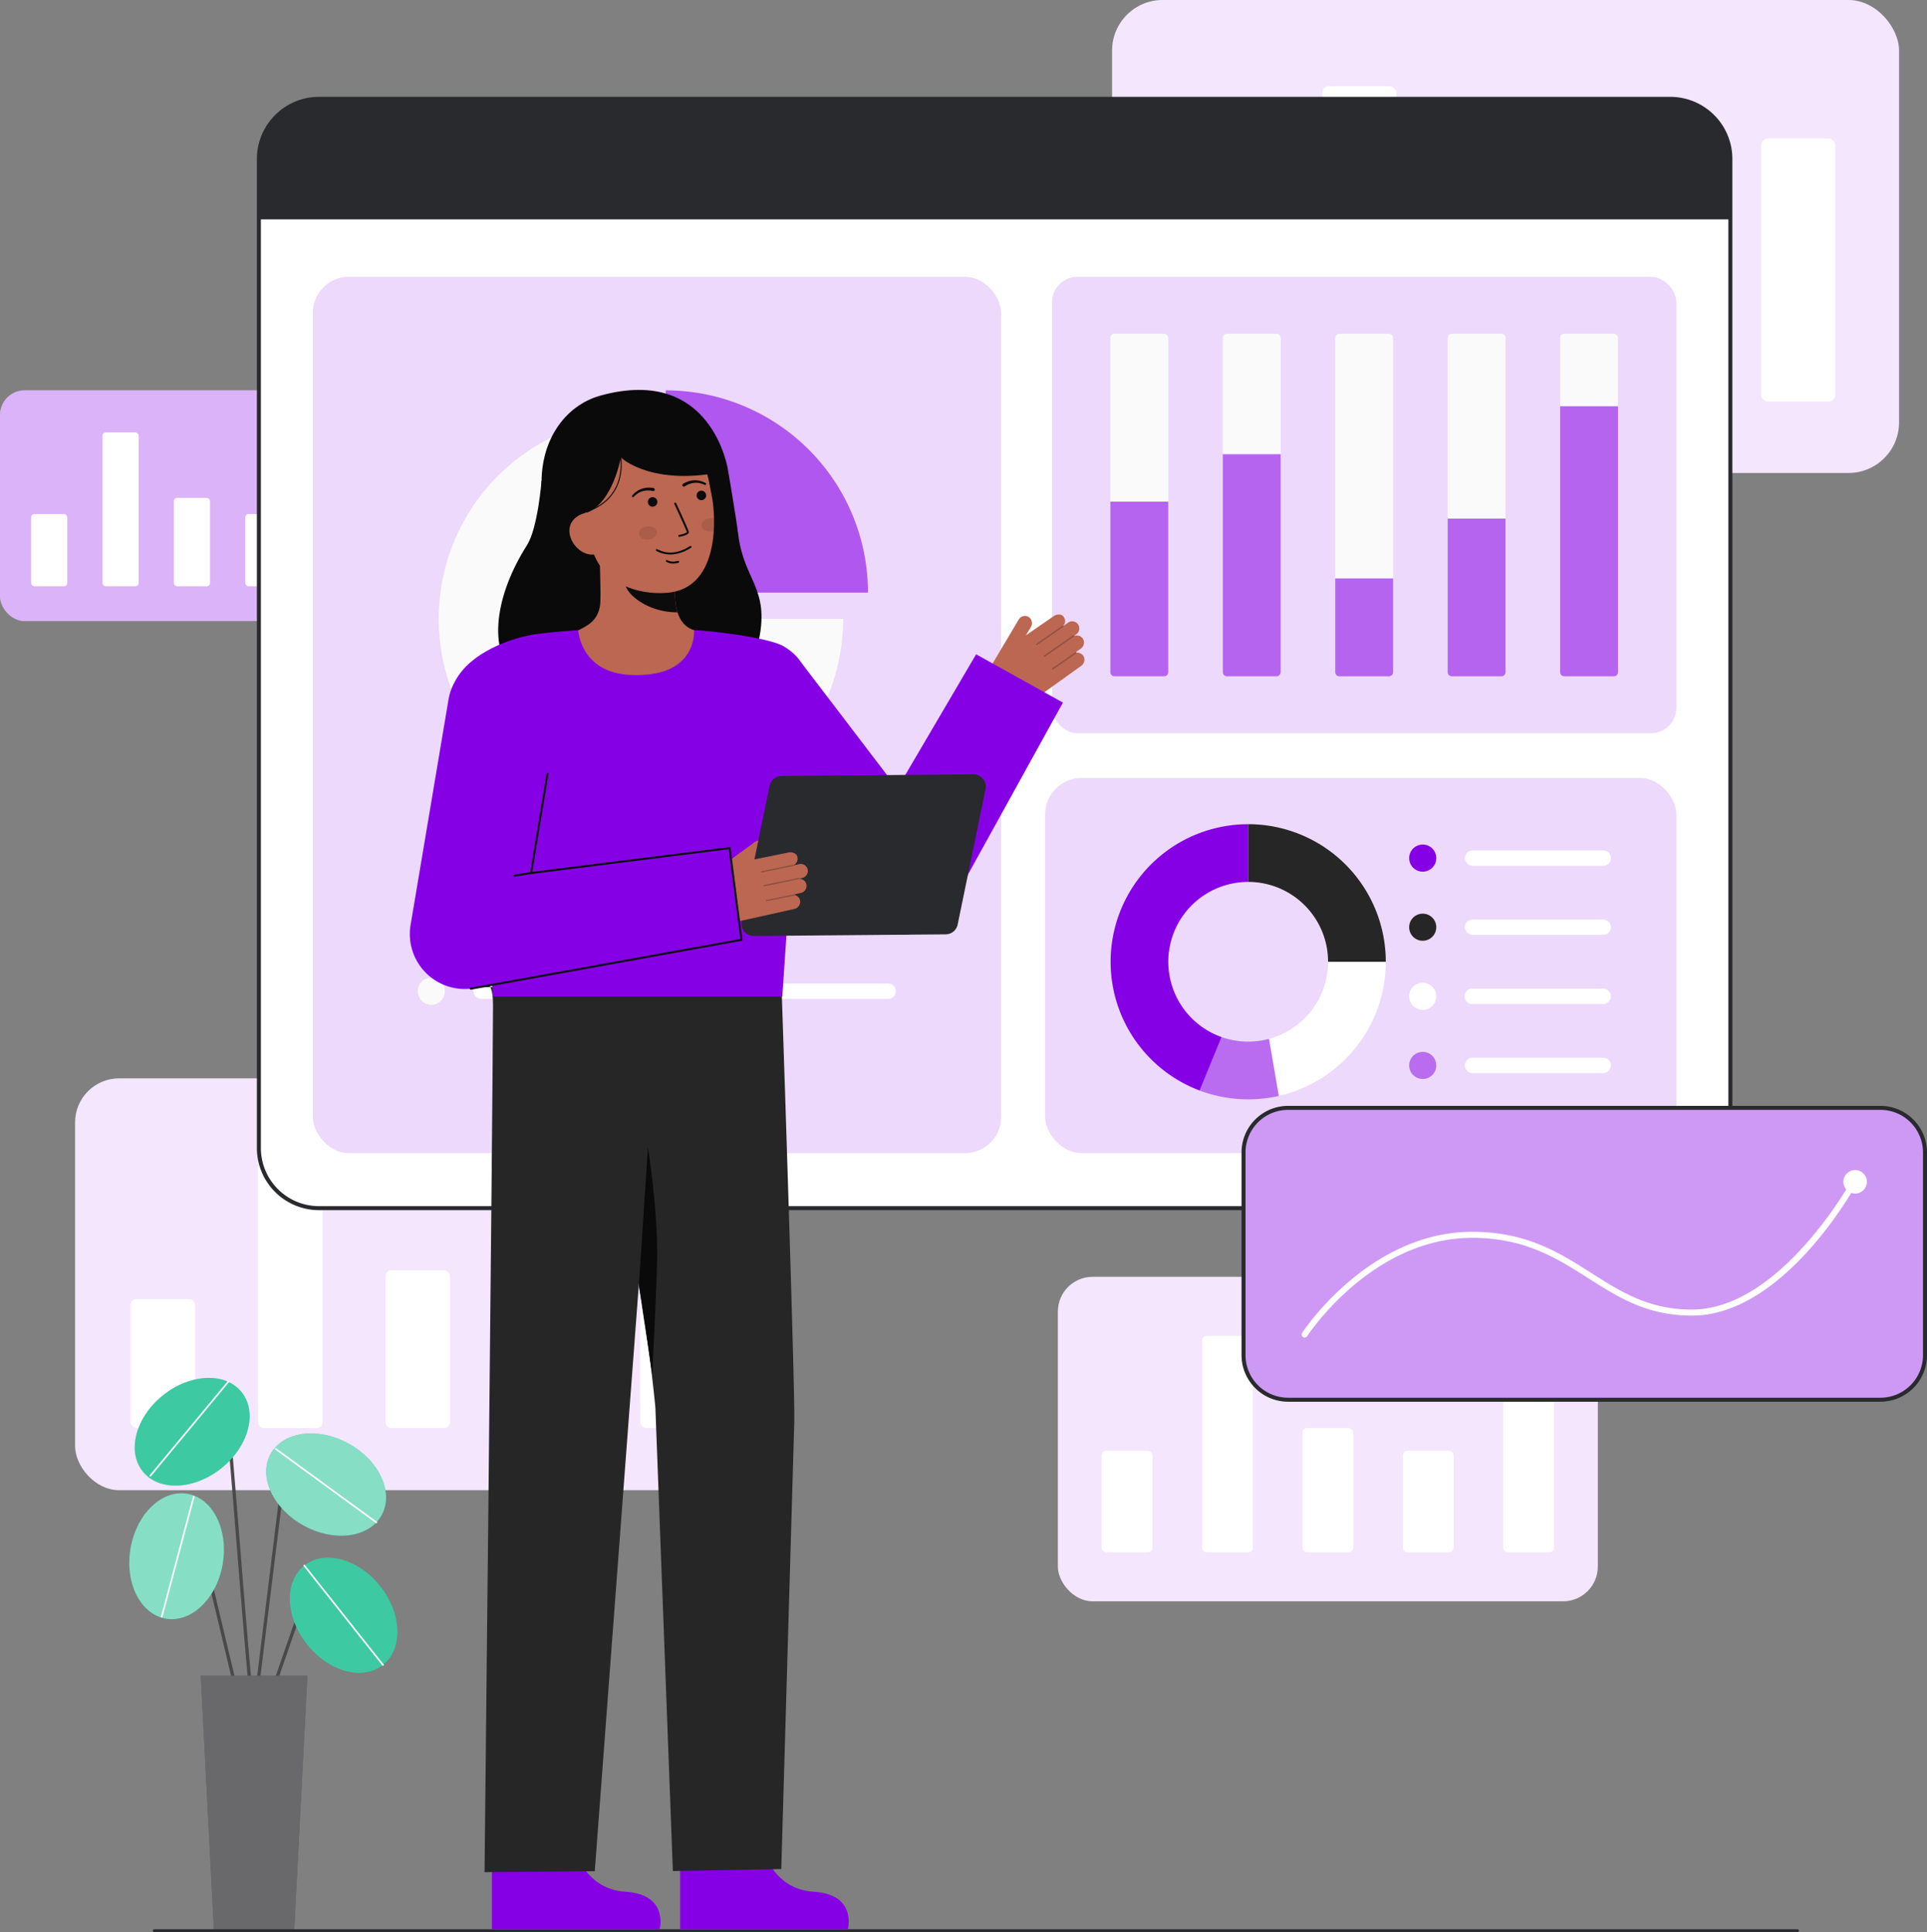 <svg id="Layer_1" data-name="Layer 1" xmlns="http://www.w3.org/2000/svg" viewBox="0 0 962.119 964.861">
  <rect x="0" y="0" width="962.119" height="964.861" fill="#808080" stroke="none"/>
  <g>
    <g>
      <rect x="528.194" y="637.627" width="269.558" height="162.035" rx="17.318" fill="#fff"></rect>
      <rect x="528.194" y="637.627" width="269.558" height="162.035" rx="17.318" fill="#8600E6" opacity="0.1"></rect>
    </g>
    <g>
      <rect id="gra19_b" x="700.407" y="724.509" width="25.387" height="50.692" rx="2.293" fill="#fff"></rect>
      <rect id="gra19_b-2" data-name="gra19_b" x="750.534" y="685.085" width="25.387" height="90.116" rx="2.293" fill="#fff"></rect>
      <rect id="gra19_b-3" data-name="gra19_b" x="550.024" y="724.509" width="25.387" height="50.692" rx="2.293" fill="#fff"></rect>
      <rect id="gra19_b-4" data-name="gra19_b" x="600.152" y="667.159" width="25.387" height="108.042" rx="2.293" fill="#fff"></rect>
      <rect id="gra19_b-5" data-name="gra19_b" x="650.279" y="713.147" width="25.387" height="62.054" rx="2.293" fill="#fff"></rect>
    </g>
  </g>
  <g>
    <g>
      <rect x="37.493" y="538.525" width="342.119" height="205.652" rx="21.98" fill="#fff"></rect>
      <rect x="37.493" y="538.525" width="342.119" height="205.652" rx="21.98" fill="#8600E6" opacity="0.1"></rect>
    </g>
    <g>
      <rect id="gra19_b-6" data-name="gra19_b" x="256.063" y="648.795" width="32.221" height="64.337" rx="2.91" fill="#fff"></rect>
      <rect id="gra19_b-7" data-name="gra19_b" x="319.684" y="598.759" width="32.221" height="114.374" rx="2.91" fill="#fff"></rect>
      <rect id="gra19_b-8" data-name="gra19_b" x="65.199" y="648.795" width="32.221" height="64.337" rx="2.91" fill="#fff"></rect>
      <rect id="gra19_b-9" data-name="gra19_b" x="128.82" y="576.008" width="32.221" height="137.124" rx="2.91" fill="#fff"></rect>
      <rect id="gra19_b-10" data-name="gra19_b" x="192.442" y="634.374" width="32.221" height="78.758" rx="2.91" fill="#fff"></rect>
    </g>
  </g>
  <g>
    <g>
      <rect x="555.245" width="392.921" height="236.191" rx="25.244" fill="#fff"></rect>
      <rect x="555.245" width="392.921" height="236.191" rx="25.244" fill="#8600E6" opacity="0.1"></rect>
    </g>
    <g>
      <rect id="gra19_b-11" data-name="gra19_b" x="806.272" y="126.645" width="37.005" height="73.891" rx="3.342" fill="#fff"></rect>
      <rect id="gra19_b-12" data-name="gra19_b" x="879.34" y="69.178" width="37.005" height="131.358" rx="3.342" fill="#fff"></rect>
      <rect id="gra19_b-13" data-name="gra19_b" x="587.066" y="126.645" width="37.005" height="73.891" rx="3.342" fill="#fff"></rect>
      <rect id="gra19_b-14" data-name="gra19_b" x="660.135" y="43.049" width="37.005" height="157.487" rx="3.342" fill="#fff"></rect>
      <rect id="gra19_b-15" data-name="gra19_b" x="733.203" y="110.082" width="37.005" height="90.453" rx="3.342" fill="#fff"></rect>
    </g>
  </g>
  <g>
    <g>
      <rect y="194.948" width="191.676" height="115.219" rx="12.314" fill="#fff"></rect>
      <rect y="194.948" width="191.676" height="115.219" rx="12.314" fill="#8600E6" opacity="0.3"></rect>
    </g>
    <g>
      <rect id="gra19_b-16" data-name="gra19_b" x="122.457" y="256.728" width="18.052" height="36.046" rx="1.63" fill="#fff"></rect>
      <rect id="gra19_b-17" data-name="gra19_b" x="158.101" y="228.694" width="18.052" height="64.079" rx="1.63" fill="#fff"></rect>
      <rect id="gra19_b-18" data-name="gra19_b" x="15.523" y="256.728" width="18.052" height="36.046" rx="1.63" fill="#fff"></rect>
      <rect id="gra19_b-19" data-name="gra19_b" x="51.168" y="215.948" width="18.052" height="76.826" rx="1.63" fill="#fff"></rect>
      <rect id="gra19_b-20" data-name="gra19_b" x="86.812" y="248.648" width="18.052" height="44.125" rx="1.63" fill="#fff"></rect>
    </g>
  </g>
  <g>
    <rect x="129.258" y="49.362" width="734.688" height="553.975" rx="30" transform="translate(993.205 652.699) rotate(-180)" fill="#fff"></rect>
    <path d="M128.258,573.337V79.362a31.035,31.035,0,0,1,31-31H833.946a31.035,31.035,0,0,1,31,31V573.337a31.035,31.035,0,0,1-31,31H159.258A31.035,31.035,0,0,1,128.258,573.337Zm31-522.975a29.034,29.034,0,0,0-29,29V573.337a29.033,29.033,0,0,0,29,29H833.946a29.032,29.032,0,0,0,29-29V79.362a29.033,29.033,0,0,0-29-29Z" fill="#292a2e"></path>
    <path d="M129.259,79.359v30.187H863.943V79.359a30,30,0,0,0-30-30H159.259A30,30,0,0,0,129.259,79.359Z" fill="#292a2e"></path>
    <g>
      <rect x="525.259" y="138.231" width="311.714" height="227.954" rx="12.723" fill="#fff"></rect>
      <rect x="525.259" y="138.231" width="311.714" height="227.954" rx="12.723" fill="#8600E6" opacity="0.15"></rect>
      <g>
        <rect id="grp6_b" x="554.388" y="166.676" width="28.903" height="171.064" rx="2.081" fill="#fafafa"></rect>
        <path id="grp6_b-2" data-name="grp6_b" d="M554.388,250.529h28.9a0,0,0,0,1,0,0v85.13a2.081,2.081,0,0,1-2.081,2.081H556.469a2.081,2.081,0,0,1-2.081-2.081v-85.13A0,0,0,0,1,554.388,250.529Z" fill="#8600E6" opacity="0.6"></path>
      </g>
      <g>
        <rect id="grp6_b-3" data-name="grp6_b" x="610.526" y="166.676" width="28.903" height="171.064" rx="2.081" fill="#fafafa"></rect>
        <path id="grp6_b-4" data-name="grp6_b" d="M610.526,226.82h28.9a0,0,0,0,1,0,0V335.658a2.081,2.081,0,0,1-2.081,2.081H612.607a2.081,2.081,0,0,1-2.081-2.081V226.82A0,0,0,0,1,610.526,226.82Z" fill="#8600E6" opacity="0.6"></path>
      </g>
      <g>
        <rect id="grp6_b-5" data-name="grp6_b" x="778.941" y="166.676" width="28.903" height="171.064" rx="2.081" fill="#fafafa"></rect>
        <path id="grp6_b-6" data-name="grp6_b" d="M778.941,202.9h28.9a0,0,0,0,1,0,0v132.76a2.081,2.081,0,0,1-2.081,2.081H781.023a2.081,2.081,0,0,1-2.081-2.081V202.9A0,0,0,0,1,778.941,202.9Z" fill="#8600E6" opacity="0.6"></path>
      </g>
      <g>
        <rect id="grp6_b-7" data-name="grp6_b" x="666.665" y="166.676" width="28.903" height="171.064" rx="2.081" fill="#fafafa"></rect>
        <path id="grp6_b-8" data-name="grp6_b" d="M666.665,288.876h28.9a0,0,0,0,1,0,0v46.783a2.081,2.081,0,0,1-2.081,2.081H668.746a2.081,2.081,0,0,1-2.081-2.081V288.876A0,0,0,0,1,666.665,288.876Z" fill="#8600E6" opacity="0.6"></path>
      </g>
      <g>
        <rect id="grp6_b-9" data-name="grp6_b" x="722.803" y="166.676" width="28.903" height="171.064" rx="2.081" fill="#fafafa"></rect>
        <path id="grp6_b-10" data-name="grp6_b" d="M722.8,258.984h28.9a0,0,0,0,1,0,0v76.674a2.081,2.081,0,0,1-2.081,2.081H724.884a2.081,2.081,0,0,1-2.081-2.081V258.984A0,0,0,0,1,722.8,258.984Z" fill="#8600E6" opacity="0.6"></path>
      </g>
    </g>
    <g>
      <rect x="521.815" y="388.498" width="315.158" height="187.357" rx="18.213" fill="#8600E6" opacity="0.15"></rect>
      <circle id="gra7_p" cx="710.338" cy="428.527" r="6.77" fill="#8600E6"></circle>
      <circle id="gra7_p-2" data-name="gra7_p" cx="710.338" cy="463.038" r="6.77" fill="#262626"></circle>
      <circle id="gra7_p-3" data-name="gra7_p" cx="710.338" cy="497.55" r="6.77" fill="#fff"></circle>
      <circle id="gra7_p-4" data-name="gra7_p" cx="710.338" cy="532.061" r="6.77" fill="#8600E6" opacity="0.5"></circle>
      <path d="M804.289,428.524h0a3.83,3.83,0,0,1-3.83,3.83H735.385a3.95,3.95,0,0,1-3.921-3.06,3.834,3.834,0,0,1,3.758-4.6h65.237A3.829,3.829,0,0,1,804.289,428.524Z" fill="#fff"></path>
      <path d="M804.289,463.037h0a3.83,3.83,0,0,1-3.83,3.83H735.424a3.972,3.972,0,0,1-4.031-4.026,3.833,3.833,0,0,1,3.829-3.633h65.237A3.829,3.829,0,0,1,804.289,463.037Z" fill="#fff"></path>
      <path d="M804.289,497.55h0a3.83,3.83,0,0,1-3.83,3.83H734.827a3.44,3.44,0,0,1-3.44-3.44v-.779a3.44,3.44,0,0,1,3.44-3.44h65.632A3.829,3.829,0,0,1,804.289,497.55Z" fill="#fff"></path>
      <path d="M804.289,532.063h0a3.83,3.83,0,0,1-3.83,3.83H735.4a3.967,3.967,0,0,1-3.936-3.057,3.833,3.833,0,0,1,3.756-4.6h65.237A3.829,3.829,0,0,1,804.289,532.063Z" fill="#fff"></path>
      <g>
        <path d="M583.312,480.294a39.9,39.9,0,0,0,26.616,37.615L598.984,544.6a68.707,68.707,0,0,1,24.215-133v28.814A39.886,39.886,0,0,0,583.312,480.294Z" fill="#8600E6"></path>
        <path d="M691.9,480.294H663.085A39.886,39.886,0,0,0,623.2,440.408V411.594A68.7,68.7,0,0,1,691.9,480.294Z" fill="#262626"></path>
        <path d="M691.9,480.294a68.727,68.727,0,0,1-53.425,66.994l-4.881-28.482a39.9,39.9,0,0,0,29.492-38.512Z" fill="#fff"></path>
        <path d="M638.474,547.288a69.014,69.014,0,0,1-39.49-2.691l10.944-26.688a40.124,40.124,0,0,0,23.665.9Z" fill="#8600E6" opacity="0.5"></path>
      </g>
    </g>
    <g>
      <rect x="156.195" y="138.231" width="343.629" height="437.624" rx="18" fill="#8600E6" opacity="0.15"></rect>
      <path id="gra14_p" d="M420.981,309.027A100.965,100.965,0,1,1,320.016,208.063V309.027Z" fill="#fafafa"></path>
      <path id="gra14_p-2" data-name="gra14_p" d="M433.36,295.912H332.4V194.948A100.964,100.964,0,0,1,433.36,295.912Z" fill="#8600E6" opacity="0.6"></path>
      <circle id="gra7_p-5" data-name="gra7_p" cx="215.322" cy="460.497" r="6.77" fill="#8600E6" opacity="0.6"></circle>
      <circle id="gra7_p-6" data-name="gra7_p" cx="215.322" cy="495.009" r="6.77" fill="#fafafa"></circle>
      <path d="M447.272,460.5h0a3.83,3.83,0,0,1-3.83,3.83H240.369a3.951,3.951,0,0,1-3.922-3.061,3.835,3.835,0,0,1,3.759-4.6H443.442A3.83,3.83,0,0,1,447.272,460.5Z" fill="#8600E6" opacity="0.6"></path>
      <path d="M447.272,495.008h0a3.83,3.83,0,0,1-3.83,3.83H240.408a3.973,3.973,0,0,1-4.032-4.026,3.835,3.835,0,0,1,3.83-3.634H443.442A3.83,3.83,0,0,1,447.272,495.008Z" fill="#fff"></path>
    </g>
  </g>
  <g>
    <path d="M126.855,857.059a.817.817,0,0,1-.581-.241c-1.159-1.158-3.046-22.407-8.131-85.674-2.081-25.888-4.047-50.34-5.481-65.2-.1-1.061-.514-1.185-.649-1.225-1.963-.592-7.934,4.116-11.267,8.239a.822.822,0,0,1-1.279-1.034c2.2-2.726,9.389-9.872,13.019-8.78a2.687,2.687,0,0,1,1.813,2.642c1.435,14.873,3.4,39.332,5.483,65.226,3.09,38.446,6.59,82,7.741,84.745a.823.823,0,0,1-.668,1.3Z" fill="#494949"></path>
    <ellipse cx="95.95" cy="715.001" rx="31.654" ry="23.344" transform="translate(-426.11 217.119) rotate(-38.715)" fill="#0cbc8b"></ellipse>
    <ellipse cx="95.95" cy="715.001" rx="31.654" ry="23.344" transform="translate(-426.11 217.119) rotate(-38.715)" fill="#fff" opacity="0.2"></ellipse>
    <path d="M75.075,737.354a.411.411,0,0,1-.316-.673l38.875-46.88a.411.411,0,0,1,.633.525l-38.875,46.88A.409.409,0,0,1,75.075,737.354Z" fill="#fff"></path>
    <path d="M135.334,847.009a.823.823,0,0,1-.776-1.092l14.6-41.995a7.807,7.807,0,0,1,12.765-3.081l7.72,7.375a.822.822,0,0,1-1.136,1.188l-7.72-7.374a6.162,6.162,0,0,0-10.077,2.432l-14.6,42A.822.822,0,0,1,135.334,847.009Z" fill="#494949"></path>
    <ellipse cx="171.568" cy="806.642" rx="23.344" ry="31.654" transform="translate(-463.596 280.644) rotate(-38.363)" fill="#0cbc8b"></ellipse>
    <path d="M120.221,854.381a.823.823,0,0,1-.8-.631l-24.5-102.462a3.905,3.905,0,0,0-6.751-1.647l-7.554,8.729a.822.822,0,1,1-1.243-1.075l7.554-8.73a5.55,5.55,0,0,1,9.593,2.341l24.5,102.462a.821.821,0,0,1-.608.99A.793.793,0,0,1,120.221,854.381Z" fill="#494949"></path>
    <ellipse cx="88.177" cy="777.154" rx="31.654" ry="23.344" transform="translate(-692.637 731.621) rotate(-80.189)" fill="#0cbc8b"></ellipse>
    <path d="M126.856,857.059a.868.868,0,0,1-.1-.006.823.823,0,0,1-.716-.916l15.648-127.051a7.239,7.239,0,0,1,12.611-3.907l17.886,20.257a.822.822,0,1,1-1.232,1.089l-17.886-20.257a5.595,5.595,0,0,0-9.747,3.018L127.671,856.337A.822.822,0,0,1,126.856,857.059Z" fill="#494949"></path>
    <ellipse cx="162.829" cy="741.372" rx="23.344" ry="31.654" transform="translate(-564.724 525.009) rotate(-61.051)" fill="#0cbc8b"></ellipse>
    <ellipse cx="171.568" cy="806.642" rx="23.344" ry="31.654" transform="translate(-463.596 280.644) rotate(-38.363)" fill="#fff" opacity="0.2"></ellipse>
    <ellipse cx="88.177" cy="777.154" rx="31.654" ry="23.344" transform="translate(-692.637 731.621) rotate(-80.189)" fill="#fff" opacity="0.5"></ellipse>
    <ellipse cx="162.829" cy="741.372" rx="23.344" ry="31.654" transform="translate(-564.724 525.009) rotate(-61.051)" fill="#fff" opacity="0.5"></ellipse>
    <polygon points="146.87 964.861 106.84 964.861 100.207 836.786 153.503 836.786 146.87 964.861" fill="#292a2e"></polygon>
    <polygon points="146.87 964.861 106.84 964.861 100.207 836.786 153.503 836.786 146.87 964.861" fill="#fff" opacity="0.3"></polygon>
    <path d="M191.215,831.873a.408.408,0,0,1-.323-.156L151.6,782.078a.411.411,0,1,1,.644-.511l39.293,49.64a.411.411,0,0,1-.068.577A.406.406,0,0,1,191.215,831.873Z" fill="#fff"></path>
    <path d="M187.915,760.671a.412.412,0,0,1-.242-.079l-50.28-36.714a.411.411,0,1,1,.484-.664l50.281,36.714a.411.411,0,0,1-.243.743Z" fill="#fff"></path>
    <path d="M80.744,807.813a.393.393,0,0,1-.107-.014.411.411,0,0,1-.291-.5l16.006-59.97a.415.415,0,0,1,.5-.291.41.41,0,0,1,.291.5L81.14,807.508A.41.41,0,0,1,80.744,807.813Z" fill="#fff"></path>
  </g>
  <path d="M897.468,964.861H77.049a.7.7,0,0,1,0-1.4H897.468a.7.7,0,0,1,0,1.4Z" fill="#292a2e"></path>
  <g>
    <g>
      <path d="M285.775,919.987S290.29,943.392,312.2,944.7s17.161,18.761,17.161,18.761H245.625V921.62Z" fill="#8600E6"></path>
      <path d="M239.946,493.057s6.262-7.035,6.207,8.924c-.207,59.529-4.224,432.943-4.224,432.943l55.026-.462,33.333-443.824Z" fill="#262626"></path>
      <path d="M379.736,919.987s4.515,23.405,26.428,24.709,17.161,18.761,17.161,18.761H339.586V921.62Z" fill="#8600E6"></path>
      <path d="M390.379,497.68s6.874,203.456,6.16,213.4l-6.464,222.3-54.117,1-8.726-231.344s-5.72-63.815-21.139-123.073a459.357,459.357,0,0,1-14.168-92.938h0Z" fill="#262626"></path>
      <path d="M318.987,641.93l4.512-69.009s4.635,28.689,4.635,53.417c0,12.087-2.489,59.942-2.489,59.942Z" fill="#0a0a0a"></path>
      <path d="M239.348,493.051l-.18.01S239.3,489.591,239.348,493.051Z" fill="#333"></path>
    </g>
    <g>
      <path d="M239.574,493.051l-.18.01S239.524,489.591,239.574,493.051Z" fill="#333"></path>
      <g>
        <path d="M541.1,327.913a3.551,3.551,0,0,0-3.628-1.921.312.312,0,0,0-.04-.186.316.316,0,0,0-.292-.119l2.461-1.764a3.692,3.692,0,0,0,1.218-4.7,3.556,3.556,0,0,0-4.5-1.591c.007-.035-.017-.068-.022-.1l1.011-.724a3.648,3.648,0,0,0,1.282-4.432,3.564,3.564,0,0,0-5.322-1.431l-2.333,1.673c-.007-.014,0-.03-.009-.043s-.035-.018-.048-.032a3.556,3.556,0,0,0,.234-4.432c-1.1-1.772-3.643-1.409-5.152-.328l-13.732,9.485,2.454-4.132a3.7,3.7,0,0,0-.977-4.949,3.56,3.56,0,0,0-5.04,1.141l-13.4,22.562a11.828,11.828,0,0,0,3.841,16.034h0a17.926,17.926,0,0,0,20.033-.575l20.737-14.865A3.811,3.811,0,0,0,541.1,327.913Z" fill="#bb6751"></path>
        <g opacity="0.25">
          <path d="M517.346,321.991a.327.327,0,0,0,.452.077l13.048-9.037a.328.328,0,1,0-.374-.54l-13.048,9.037a.329.329,0,0,0-.083.457Z" fill="#0c0c0c"></path>
        </g>
        <g opacity="0.25">
          <path d="M521.173,327.856a.327.327,0,0,0,.452.076l14.562-10.085a.329.329,0,0,0,.082-.457.34.34,0,0,0-.457-.083l-14.561,10.085a.33.33,0,0,0-.083.458Z" fill="#0c0c0c"></path>
        </g>
        <g opacity="0.25">
          <path d="M525.281,334.231a.328.328,0,0,0,.452.077l11.616-8.045a.328.328,0,0,0-.374-.54l-11.616,8.045a.329.329,0,0,0-.083.457Z" fill="#0c0c0c"></path>
        </g>
      </g>
      <path d="M487.357,326.751,448,393.783l-48.025-62.992L360.09,366.748,428.2,454.959l.446.628a27.233,27.233,0,0,0,46.092-3.374l55.968-101.354Z" fill="#8600E6"></path>
      <path d="M444.14,401.844a.5.5,0,0,1-.446-.728l3.859-7.561a.5.5,0,0,1,.89.456l-3.858,7.56A.5.5,0,0,1,444.14,401.844Z" fill="#0c0c0c"></path>
      <rect x="386.499" y="403.516" width="21.206" height="1" transform="translate(-28.765 777.588) rotate(-86.752)" fill="#0c0c0c"></rect>
      <g>
        <g>
          <g>
            <path d="M270.38,240.177s-1.844,23.566-7.249,32.061c-15.561,24.456-20.307,52.117-5.178,66.771S370.649,355,378.426,321.78c6.547-27.963-6.772-31.131-9.754-54.3-1.349-10.482-5.139-32.471-5.139-32.471" fill="#0a0a0a"></path>
            <path id="sk" d="M353.588,316.471c-.168-.022-2.038,30.991-38.066,28.288-24.942-1.869-33.836-28.332-34.407-28.332,2.689-.571,7.218-1.4,8.412-2.04,3.927-2.11,8.787-4.306,10.053-11.933.73-4.4-.508-26.886-.127-31.334l38.286,8.546c-.535,9.393-4.279,31.17,8.844,35.025C348.767,315.328,351.119,315.914,353.588,316.471Z" fill="#bb6751"></path>
            <path id="sh" d="M338.276,305.791a27.693,27.693,0,0,1-1.152-5.942,63.338,63.338,0,0,1,.25-13.821,41.979,41.979,0,0,1-21.16-9.271c-.711,2.626-4.621,14.1-3.538,16.593C314.722,298.067,324.338,305.791,338.276,305.791Z" fill="#0c0c0c" opacity="1"></path>
            <path d="M333.2,296.03c-15.11,1.285-34.57-4.978-38.382-25.125l-3.441-18.179c-3.813-20.147,3.678-38.482,22.648-42.072h0c18.969-3.59,36.239,10.059,40.052,30.206l1.523,8.048C357.064,256.638,360.162,293.736,333.2,296.03Z" fill="#bb6751"></path>
            <circle cx="350.194" cy="247.407" r="2.378" fill="#0c0c0c"></circle>
            <circle cx="325.833" cy="250.662" r="2.378" fill="#0c0c0c"></circle>
            <path d="M339.2,268.1l.037-.006a21.168,21.168,0,0,0,2.275-.579c1.115-.359,2.576-.952,2.386-1.96-.217-1.148-5.706-12.939-6.331-14.279a.487.487,0,1,0-.883.411c2.341,5.022,6.11,13.276,6.256,14.049-.125.359-1.977,1.039-3.884,1.4a.487.487,0,0,0,.144.963Z" fill="#0c0c0c" opacity="1"></path>
            <path d="M336.393,276.793a19.907,19.907,0,0,0,8.631-3.279.487.487,0,1,0-.532-.816c-5.584,3.638-11.133,4.227-16.046,1.7a3.271,3.271,0,0,0-.306-.146.487.487,0,0,0-.331.917c.038.016.1.05.191.1A14.606,14.606,0,0,0,336.393,276.793Z" fill="#0c0c0c" opacity="1"></path>
            <path d="M276.2,259.061l17.006-3.117c12.878-5.212,16.773-27.506,16.773-27.506s15.643,15.247,53.552,6.575c0,0-7.6-52.868-63.606-37.5-18.059,4.957-31.02,23.155-29.405,47.476C271.653,262.038,276.2,259.061,276.2,259.061Z" fill="#0a0a0a"></path>
            <path d="M297.158,276.82c-5.764,1.091-11.605-4.192-12.7-9.957s2.981-9.828,8.746-10.919l3.7,3.3,5.206,16.638Z" fill="#bb6751"></path>
            <path d="M341.043,241.636a11.14,11.14,0,0,1,5.624-1.776,9.815,9.815,0,0,1,2.924.309,11.593,11.593,0,0,1,2.709,1.073.509.509,0,0,1-.442.917l-.036-.017a10.507,10.507,0,0,0-2.487-.855,8.62,8.62,0,0,0-2.592-.156,9.779,9.779,0,0,0-4.786,1.729l-.046.034a.764.764,0,1,1-.9-1.238Z" fill="#0c0c0c"></path>
            <path d="M325.877,245.206a9.772,9.772,0,0,0-5.087.117,8.65,8.65,0,0,0-2.362,1.081,10.526,10.526,0,0,0-2.009,1.7l-.027.027a.509.509,0,0,1-.744-.694,11.56,11.56,0,0,1,2.139-1.979,9.8,9.8,0,0,1,2.614-1.345,11.167,11.167,0,0,1,5.887-.376.765.765,0,0,1-.322,1.5l-.031-.008Z" fill="#0c0c0c"></path>
            <path d="M337.051,281.368a9.988,9.988,0,0,0,1.656-.333.487.487,0,1,0-.269-.937c-3.261.939-5.115-.3-5.192-.358a.487.487,0,0,0-.56.8A6.6,6.6,0,0,0,337.051,281.368Z" fill="#0c0c0c" opacity="1"></path>
            <path d="M293.245,255.728l-.169-.471c21.545-7.734,16.276-28.877,16.221-29.09l.483-.127C309.837,226.257,315.226,247.837,293.245,255.728Z" fill="#0c0c0c"></path>
          </g>
          <ellipse cx="323.558" cy="266.274" rx="4.53" ry="3.323" transform="matrix(0.994, -0.107, 0.107, 0.994, -26.629, 36.142)" fill="#0c0c0c" opacity="0.1"></ellipse>
          <path d="M350.243,262.6c.2,1.822,2.376,3.082,4.864,2.818a6.29,6.29,0,0,0,1.265-.272c.14-2.168.171-4.254.13-6.187a5.7,5.7,0,0,0-2.109-.148C351.905,259.074,350.049,260.77,350.243,262.6Z" fill="#0c0c0c" opacity="0.1"></path>
        </g>
        <path d="M398.351,384.748c-1.135,13.332-6.655,96.51-7.746,112.932H246.233c-.85-14.811-10.664-79.576-13.885-108.539-3.075-27.638-9.108-41.475-4.686-49.646,7.226-13.354,26.972-21.071,40.436-22.894,8.222-1.112,20.587-1.91,20.587-1.91s1.047,21.18,26.013,22.359c33.985,1.6,31.716-22.359,31.884-22.359,5.506,0,36.958,3.485,44.653,8.046C412.2,335.154,400.76,356.5,398.351,384.748Z" fill="#8600E6"></path>
        <path d="M492.063,394.062,478.146,461.7A6.13,6.13,0,0,1,472.2,466.6l-95.826.816a6.13,6.13,0,0,1-6.056-7.365l13.916-67.64a6.131,6.131,0,0,1,5.952-4.894l95.826-.816A6.13,6.13,0,0,1,492.063,394.062Z" fill="#292a2e"></path>
        <g>
          <path d="M402.707,442.107a3.7,3.7,0,0,1-2.97,3.84l-2.95.65a.339.339,0,0,1,.22.23.283.283,0,0,1-.04.18,3.546,3.546,0,0,1,2.58,3.2,3.809,3.809,0,0,1-2.91,3.72l-24.91,5.53a17.677,17.677,0,0,1-3.88.43,17.927,17.927,0,0,1-14.77-7.77,11.818,11.818,0,0,1,2.76-16.25l21.19-15.49a3.572,3.572,0,0,1,1.58-.65l-1.95,9.47.52-.12.11-.02,16.25-3.31c1.81-.4,4.29.26,4.61,2.32a3.576,3.576,0,0,1-1.96,3.99c.01.01.03.02.03.04s-.01.03-.01.05l2.81-.62a3.56,3.56,0,0,1,4.33,3.4,3.643,3.643,0,0,1-2.92,3.57l-1.21.27c-.01.04,0,.08-.02.11A3.551,3.551,0,0,1,402.707,442.107Z" fill="#bb6751"></path>
          <g opacity="0.25">
            <path d="M380.031,435.43a.328.328,0,0,0,.386.248l15.548-3.189a.328.328,0,1,0-.132-.643l-15.548,3.188a.329.329,0,0,0-.256.388Z" fill="#0c0c0c"></path>
          </g>
          <g opacity="0.25">
            <path d="M381.248,442.326a.329.329,0,0,0,.386.248l17.352-3.558a.33.33,0,0,0,.256-.388.341.341,0,0,0-.388-.256L381.5,441.931a.328.328,0,0,0-.256.387Z" fill="#0c0c0c"></path>
          </g>
          <g opacity="0.25">
            <path d="M382.523,449.8a.329.329,0,0,0,.386.248l13.841-2.839a.328.328,0,1,0-.132-.643l-13.841,2.838a.329.329,0,0,0-.256.388Z" fill="#0c0c0c"></path>
          </g>
        </g>
        <path id="b_4_b" d="M370.185,469.313,235.04,493.736A27.455,27.455,0,0,1,205,461.887L223.914,349.43a27.455,27.455,0,1,1,54.149,9.11l-12.9,77.415,99.081-12.443Z" fill="#8600E6"></path>
        <g id="b_4_b-2" data-name="b_4_b">
          <path d="M235.039,494.236a.5.5,0,0,1-.088-.992l134.677-24.338-5.816-44.836-98.587,12.381a.494.494,0,0,1-.423-.149.5.5,0,0,1-.133-.429l8.2-49.478a.494.494,0,0,1,.575-.411.5.5,0,0,1,.412.575l-8.092,48.816,98.416-12.36a.5.5,0,0,1,.558.432l5.942,45.8a.5.5,0,0,1-.407.556L235.129,494.228A.547.547,0,0,1,235.039,494.236Z" fill="#0c0c0c"></path>
        </g>
        <rect x="256.414" y="436.153" width="8.804" height="1.001" transform="translate(-65.741 46.716) rotate(-9.095)" fill="#0c0c0c"></rect>
      </g>
    </g>
  </g>
  <g>
    <g>
      <rect x="620.877" y="553.252" width="340.242" height="145.753" rx="22.244" fill="#fff"></rect>
      <rect x="620.877" y="553.252" width="340.242" height="145.753" rx="22.244" fill="#8600E6" opacity="0.4"></rect>
      <path d="M938.875,700H643.121a23.271,23.271,0,0,1-23.244-23.244V575.5a23.271,23.271,0,0,1,23.244-23.244H938.875A23.271,23.271,0,0,1,962.119,575.5V676.76A23.271,23.271,0,0,1,938.875,700ZM643.121,554.252A21.268,21.268,0,0,0,621.877,575.5V676.76A21.268,21.268,0,0,0,643.121,698H938.875a21.268,21.268,0,0,0,21.244-21.244V575.5a21.268,21.268,0,0,0-21.244-21.244Z" fill="#292a2e"></path>
    </g>
    <g>
      <path d="M651.387,667.949a1.5,1.5,0,0,1-1.262-2.311c.325-.5,33.011-50.479,84.955-50.479,27.142,0,43.587,10.473,59.492,20.6,14.721,9.376,28.627,18.232,50.144,18.232,43.993,0,79.433-63.891,79.785-64.536a1.5,1.5,0,1,1,2.633,1.439c-1.475,2.7-36.663,66.1-82.418,66.1-22.391,0-36.655-9.084-51.756-18.7-15.542-9.9-31.612-20.133-57.88-20.133-50.284,0-82.114,48.609-82.43,49.1A1.5,1.5,0,0,1,651.387,667.949Z" fill="#fff"></path>
      <circle cx="926.238" cy="590.177" r="5.87" fill="#fff"></circle>
    </g>
  </g>
</svg>